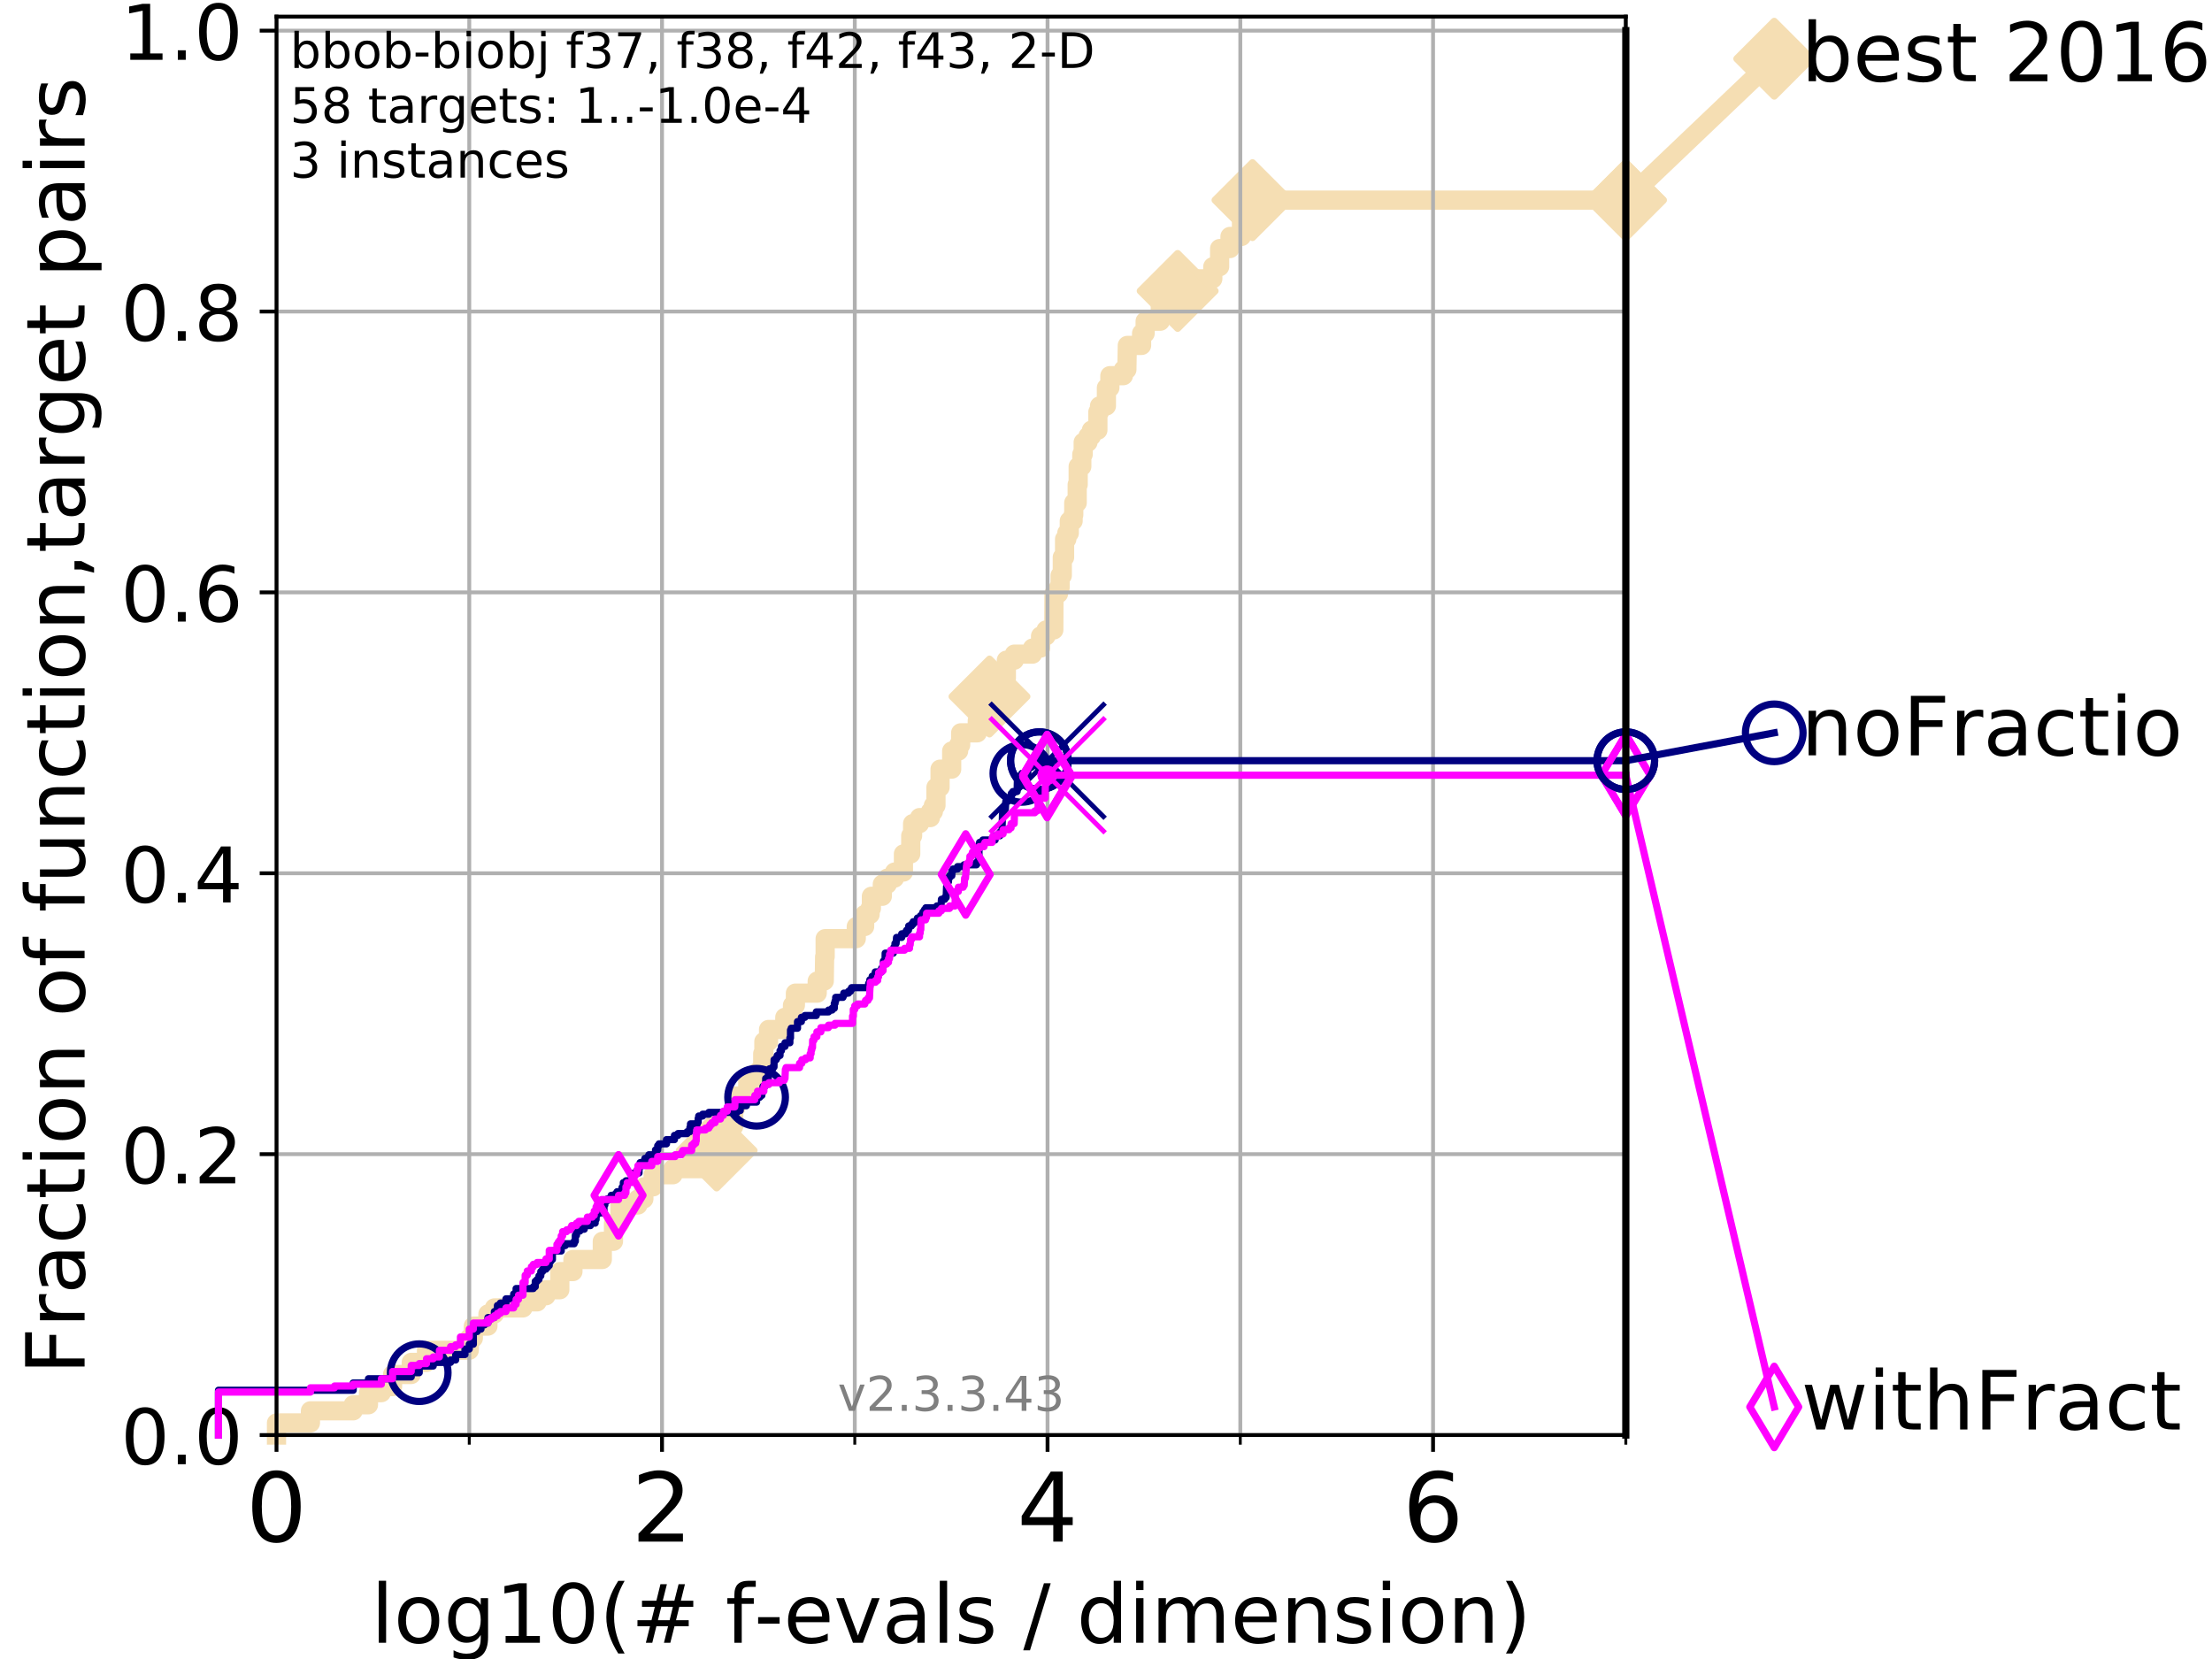 <?xml version="1.0" encoding="utf-8" standalone="no"?>
<!DOCTYPE svg PUBLIC "-//W3C//DTD SVG 1.1//EN"
  "http://www.w3.org/Graphics/SVG/1.1/DTD/svg11.dtd">
<!-- Created with matplotlib (https://matplotlib.org/) -->
<svg height="345.6pt" version="1.1" viewBox="0 0 460.8 345.6" width="460.8pt" xmlns="http://www.w3.org/2000/svg" xmlns:xlink="http://www.w3.org/1999/xlink">
 <defs>
  <style type="text/css">
*{stroke-linecap:butt;stroke-linejoin:round;}
  </style>
 </defs>
 <g id="figure_1">
  <g id="patch_1">
   <path d="M 0 345.6 
L 460.8 345.6 
L 460.8 0 
L 0 0 
z
" style="fill:#ffffff;"/>
  </g>
  <g id="axes_1">
   <g id="patch_2">
    <path d="M 57.6 298.944 
L 338.688 298.944 
L 338.688 3.456 
L 57.6 3.456 
z
" style="fill:#ffffff;"/>
   </g>
   <g id="line2d_1">
    <path d="M 57.6 298.944 
L 57.6 296.422 
L 64.671 296.422 
L 64.671 293.9 
L 73.579 293.9 
L 73.579 292.639 
L 76.759 292.639 
L 76.759 290.117 
L 79.447 290.117 
L 79.447 288.856 
L 81.776 288.856 
L 81.776 286.334 
L 85.667 286.334 
L 85.667 283.811 
L 88.847 283.811 
L 88.847 281.289 
L 97.755 281.289 
L 97.755 278.767 
L 98.606 278.767 
L 98.606 276.245 
L 101.647 276.245 
L 101.647 273.723 
L 102.989 273.723 
L 102.989 272.462 
L 108.949 272.462 
L 108.949 271.201 
L 111.897 271.201 
L 111.897 269.94 
L 113.735 269.94 
L 113.735 268.679 
L 116.621 268.679 
L 116.621 264.896 
L 119.352 264.896 
L 119.352 262.374 
L 125.471 262.374 
L 125.471 258.591 
L 127.799 258.591 
L 127.799 254.807 
L 129.147 254.807 
L 129.147 251.024 
L 132.894 251.024 
L 132.894 249.763 
L 134.128 249.763 
L 134.128 247.241 
L 136.073 247.241 
L 136.073 244.719 
L 140.196 244.719 
L 140.196 243.458 
L 146.697 243.458 
L 146.697 242.197 
L 147.62 242.197 
L 147.62 239.675 
L 149.287 239.675 
L 149.287 237.153 
L 150.599 237.153 
L 150.599 234.631 
L 152.848 234.631 
L 152.848 230.848 
L 153.215 230.848 
L 153.215 228.325 
L 155.773 228.325 
L 155.773 224.542 
L 157.782 224.542 
L 157.782 223.281 
L 158.89 223.281 
L 158.89 219.498 
L 159.124 219.498 
L 159.124 216.976 
L 160.103 216.976 
L 160.103 214.454 
L 163.489 214.454 
L 163.489 211.932 
L 165.084 211.932 
L 165.084 209.41 
L 165.697 209.41 
L 165.697 206.888 
L 170.242 206.888 
L 170.242 204.366 
L 171.709 204.366 
L 171.784 199.321 
L 171.896 199.321 
L 171.896 195.538 
L 178.377 195.538 
L 178.377 193.016 
L 180.12 193.016 
L 180.12 190.494 
L 181.26 190.494 
L 181.26 189.233 
L 181.527 189.233 
L 181.527 186.711 
L 183.803 186.711 
L 183.803 184.189 
L 184.856 184.189 
L 184.856 182.928 
L 186.344 182.928 
L 186.344 181.667 
L 188.2 181.667 
L 188.2 177.884 
L 189.722 177.884 
L 189.722 174.101 
L 190.111 174.101 
L 190.111 171.578 
L 191.561 171.578 
L 191.561 170.317 
L 193.825 170.317 
L 193.825 169.056 
L 194.439 169.056 
L 194.439 167.795 
L 194.979 167.795 
L 194.979 164.012 
L 195.831 164.012 
L 195.831 160.229 
L 198.252 160.229 
L 198.252 156.446 
L 199.701 156.446 
L 199.701 155.185 
L 200.124 155.185 
L 200.124 152.663 
L 203.586 152.663 
L 203.586 150.141 
L 204.896 150.141 
L 204.997 145.097 
L 206.127 145.097 
L 206.127 141.313 
L 209.642 141.313 
L 209.642 137.53 
L 211.303 137.53 
L 211.303 136.269 
L 215.084 136.269 
L 215.084 135.008 
L 216.767 135.008 
L 216.767 132.486 
L 217.912 132.486 
L 217.912 131.225 
L 219.527 131.225 
L 219.561 123.659 
L 220.513 123.659 
L 220.513 122.398 
L 220.84 122.398 
L 220.84 119.876 
L 221.296 119.876 
L 221.296 116.093 
L 221.772 116.093 
L 221.772 112.309 
L 222.237 112.309 
L 222.237 111.048 
L 222.754 111.048 
L 222.754 108.526 
L 223.553 108.526 
L 223.553 107.265 
L 223.683 107.265 
L 223.683 104.743 
L 224.4 104.743 
L 224.4 100.96 
L 224.604 100.96 
L 224.604 97.177 
L 225.359 97.177 
L 225.359 94.655 
L 225.649 94.655 
L 225.649 92.133 
L 226.646 92.133 
L 226.646 90.872 
L 227.36 90.872 
L 227.36 89.611 
L 228.707 89.611 
L 228.707 85.827 
L 229.049 85.827 
L 229.049 84.566 
L 230.486 84.566 
L 230.486 80.783 
L 231.208 80.783 
L 231.208 78.261 
L 234.022 78.261 
L 234.022 77 
L 234.75 77 
L 234.839 71.956 
L 237.816 71.956 
L 237.816 69.434 
L 238.554 69.434 
L 238.554 66.912 
L 241.714 66.912 
L 241.714 63.129 
L 242.913 63.129 
L 242.913 61.868 
L 245.328 61.868 
L 245.328 60.607 
L 246.615 60.607 
L 246.615 58.084 
L 252.648 58.084 
L 252.648 55.562 
L 254.071 55.562 
L 254.071 51.779 
L 256.229 51.779 
L 256.229 49.257 
L 258.624 49.257 
L 258.624 45.474 
L 260.916 45.474 
L 260.916 41.691 
L 338.688 41.691 
L 338.688 41.691 
" style="fill:none;stroke:#f5deb3;stroke-linecap:square;stroke-width:4;"/>
   </g>
   <g id="line2d_2">
    <defs>
     <path d="M 0 7.778 
L 7.778 0 
L 0 -7.778 
L -7.778 0 
z
" id="md15d6a42e1" style="stroke:#f5deb3;stroke-linejoin:miter;stroke-width:1.5;"/>
    </defs>
    <g>
     <use style="fill:#f5deb3;stroke:#f5deb3;stroke-linejoin:miter;stroke-width:1.5;" x="149.287" xlink:href="#md15d6a42e1" y="239.675"/>
     <use style="fill:#f5deb3;stroke:#f5deb3;stroke-linejoin:miter;stroke-width:1.5;" x="206.127" xlink:href="#md15d6a42e1" y="145.097"/>
     <use style="fill:#f5deb3;stroke:#f5deb3;stroke-linejoin:miter;stroke-width:1.5;" x="245.328" xlink:href="#md15d6a42e1" y="60.607"/>
     <use style="fill:#f5deb3;stroke:#f5deb3;stroke-linejoin:miter;stroke-width:1.5;" x="260.916" xlink:href="#md15d6a42e1" y="41.691"/>
     <use style="fill:#f5deb3;stroke:#f5deb3;stroke-linejoin:miter;stroke-width:1.5;" x="338.688" xlink:href="#md15d6a42e1" y="41.691"/>
    </g>
   </g>
   <g id="line2d_3">
    <path style="fill:none;stroke:#f5deb3;stroke-linecap:square;stroke-width:4;"/>
    <g/>
   </g>
   <g id="line2d_4">
    <path d="M 338.688 41.691 
L 369.608 12.233 
" style="fill:none;stroke:#f5deb3;stroke-linecap:square;stroke-width:4;"/>
    <g>
     <use style="fill:#f5deb3;stroke:#f5deb3;stroke-linejoin:miter;stroke-width:1.5;" x="338.688" xlink:href="#md15d6a42e1" y="41.691"/>
     <use style="fill:#f5deb3;stroke:#f5deb3;stroke-linejoin:miter;stroke-width:1.5;" x="369.608" xlink:href="#md15d6a42e1" y="12.233"/>
    </g>
   </g>
   <g id="matplotlib.axis_1">
    <g id="xtick_1">
     <g id="line2d_5">
      <path clip-path="url(#p30664697aa)" d="M 57.6 298.944 
L 57.6 3.456 
" style="fill:none;stroke:#b0b0b0;stroke-linecap:square;stroke-width:0.8;"/>
     </g>
     <g id="line2d_6">
      <defs>
       <path d="M 0 0 
L 0 3.5 
" id="m6f760cd624" style="stroke:#000000;stroke-width:0.8;"/>
      </defs>
      <g>
       <use style="stroke:#000000;stroke-width:0.8;" x="57.6" xlink:href="#m6f760cd624" y="298.944"/>
      </g>
     </g>
     <g id="text_1">
      <!-- 0 -->
      <defs>
       <path d="M 31.781 66.406 
Q 24.172 66.406 20.328 58.906 
Q 16.5 51.422 16.5 36.375 
Q 16.5 21.391 20.328 13.891 
Q 24.172 6.391 31.781 6.391 
Q 39.453 6.391 43.281 13.891 
Q 47.125 21.391 47.125 36.375 
Q 47.125 51.422 43.281 58.906 
Q 39.453 66.406 31.781 66.406 
z
M 31.781 74.219 
Q 44.047 74.219 50.516 64.516 
Q 56.984 54.828 56.984 36.375 
Q 56.984 17.969 50.516 8.266 
Q 44.047 -1.422 31.781 -1.422 
Q 19.531 -1.422 13.062 8.266 
Q 6.594 17.969 6.594 36.375 
Q 6.594 54.828 13.062 64.516 
Q 19.531 74.219 31.781 74.219 
z
" id="DejaVuSans-48"/>
      </defs>
      <g transform="translate(51.237 321.141)scale(0.2 -0.2)">
       <use xlink:href="#DejaVuSans-48"/>
      </g>
     </g>
    </g>
    <g id="xtick_2">
     <g id="line2d_7">
      <path clip-path="url(#p30664697aa)" d="M 137.911 298.944 
L 137.911 3.456 
" style="fill:none;stroke:#b0b0b0;stroke-linecap:square;stroke-width:0.8;"/>
     </g>
     <g id="line2d_8">
      <g>
       <use style="stroke:#000000;stroke-width:0.8;" x="137.911" xlink:href="#m6f760cd624" y="298.944"/>
      </g>
     </g>
     <g id="text_2">
      <!-- 2 -->
      <defs>
       <path d="M 19.188 8.297 
L 53.609 8.297 
L 53.609 0 
L 7.328 0 
L 7.328 8.297 
Q 12.938 14.109 22.625 23.891 
Q 32.328 33.688 34.812 36.531 
Q 39.547 41.844 41.422 45.531 
Q 43.312 49.219 43.312 52.781 
Q 43.312 58.594 39.234 62.25 
Q 35.156 65.922 28.609 65.922 
Q 23.969 65.922 18.812 64.312 
Q 13.672 62.703 7.812 59.422 
L 7.812 69.391 
Q 13.766 71.781 18.938 73 
Q 24.125 74.219 28.422 74.219 
Q 39.75 74.219 46.484 68.547 
Q 53.219 62.891 53.219 53.422 
Q 53.219 48.922 51.531 44.891 
Q 49.859 40.875 45.406 35.406 
Q 44.188 33.984 37.641 27.219 
Q 31.109 20.453 19.188 8.297 
z
" id="DejaVuSans-50"/>
      </defs>
      <g transform="translate(131.548 321.141)scale(0.2 -0.2)">
       <use xlink:href="#DejaVuSans-50"/>
      </g>
     </g>
    </g>
    <g id="xtick_3">
     <g id="line2d_9">
      <path clip-path="url(#p30664697aa)" d="M 218.222 298.944 
L 218.222 3.456 
" style="fill:none;stroke:#b0b0b0;stroke-linecap:square;stroke-width:0.8;"/>
     </g>
     <g id="line2d_10">
      <g>
       <use style="stroke:#000000;stroke-width:0.8;" x="218.222" xlink:href="#m6f760cd624" y="298.944"/>
      </g>
     </g>
     <g id="text_3">
      <!-- 4 -->
      <defs>
       <path d="M 37.797 64.312 
L 12.891 25.391 
L 37.797 25.391 
z
M 35.203 72.906 
L 47.609 72.906 
L 47.609 25.391 
L 58.016 25.391 
L 58.016 17.188 
L 47.609 17.188 
L 47.609 0 
L 37.797 0 
L 37.797 17.188 
L 4.891 17.188 
L 4.891 26.703 
z
" id="DejaVuSans-52"/>
      </defs>
      <g transform="translate(211.859 321.141)scale(0.2 -0.2)">
       <use xlink:href="#DejaVuSans-52"/>
      </g>
     </g>
    </g>
    <g id="xtick_4">
     <g id="line2d_11">
      <path clip-path="url(#p30664697aa)" d="M 298.533 298.944 
L 298.533 3.456 
" style="fill:none;stroke:#b0b0b0;stroke-linecap:square;stroke-width:0.8;"/>
     </g>
     <g id="line2d_12">
      <g>
       <use style="stroke:#000000;stroke-width:0.8;" x="298.533" xlink:href="#m6f760cd624" y="298.944"/>
      </g>
     </g>
     <g id="text_4">
      <!-- 6 -->
      <defs>
       <path d="M 33.016 40.375 
Q 26.375 40.375 22.484 35.828 
Q 18.609 31.297 18.609 23.391 
Q 18.609 15.531 22.484 10.953 
Q 26.375 6.391 33.016 6.391 
Q 39.656 6.391 43.531 10.953 
Q 47.406 15.531 47.406 23.391 
Q 47.406 31.297 43.531 35.828 
Q 39.656 40.375 33.016 40.375 
z
M 52.594 71.297 
L 52.594 62.312 
Q 48.875 64.062 45.094 64.984 
Q 41.312 65.922 37.594 65.922 
Q 27.828 65.922 22.672 59.328 
Q 17.531 52.734 16.797 39.406 
Q 19.672 43.656 24.016 45.922 
Q 28.375 48.188 33.594 48.188 
Q 44.578 48.188 50.953 41.516 
Q 57.328 34.859 57.328 23.391 
Q 57.328 12.156 50.688 5.359 
Q 44.047 -1.422 33.016 -1.422 
Q 20.359 -1.422 13.672 8.266 
Q 6.984 17.969 6.984 36.375 
Q 6.984 53.656 15.188 63.938 
Q 23.391 74.219 37.203 74.219 
Q 40.922 74.219 44.703 73.484 
Q 48.484 72.75 52.594 71.297 
z
" id="DejaVuSans-54"/>
      </defs>
      <g transform="translate(292.17 321.141)scale(0.2 -0.2)">
       <use xlink:href="#DejaVuSans-54"/>
      </g>
     </g>
    </g>
    <g id="xtick_5">
     <g id="line2d_13">
      <path clip-path="url(#p30664697aa)" d="M 97.755 298.944 
L 97.755 3.456 
" style="fill:none;stroke:#b0b0b0;stroke-linecap:square;stroke-width:0.8;"/>
     </g>
     <g id="line2d_14">
      <defs>
       <path d="M 0 0 
L 0 2 
" id="m4b874333c7" style="stroke:#000000;stroke-width:0.6;"/>
      </defs>
      <g>
       <use style="stroke:#000000;stroke-width:0.6;" x="97.755" xlink:href="#m4b874333c7" y="298.944"/>
      </g>
     </g>
    </g>
    <g id="xtick_6">
     <g id="line2d_15">
      <path clip-path="url(#p30664697aa)" d="M 178.066 298.944 
L 178.066 3.456 
" style="fill:none;stroke:#b0b0b0;stroke-linecap:square;stroke-width:0.8;"/>
     </g>
     <g id="line2d_16">
      <g>
       <use style="stroke:#000000;stroke-width:0.6;" x="178.066" xlink:href="#m4b874333c7" y="298.944"/>
      </g>
     </g>
    </g>
    <g id="xtick_7">
     <g id="line2d_17">
      <path clip-path="url(#p30664697aa)" d="M 258.377 298.944 
L 258.377 3.456 
" style="fill:none;stroke:#b0b0b0;stroke-linecap:square;stroke-width:0.8;"/>
     </g>
     <g id="line2d_18">
      <g>
       <use style="stroke:#000000;stroke-width:0.6;" x="258.377" xlink:href="#m4b874333c7" y="298.944"/>
      </g>
     </g>
    </g>
    <g id="xtick_8">
     <g id="line2d_19">
      <path clip-path="url(#p30664697aa)" d="M 338.688 298.944 
L 338.688 3.456 
" style="fill:none;stroke:#b0b0b0;stroke-linecap:square;stroke-width:0.8;"/>
     </g>
     <g id="line2d_20">
      <g>
       <use style="stroke:#000000;stroke-width:0.6;" x="338.688" xlink:href="#m4b874333c7" y="298.944"/>
      </g>
     </g>
    </g>
    <g id="text_5">
     <!-- log10(# f-evals / dimension) -->
     <defs>
      <path d="M 9.422 75.984 
L 18.406 75.984 
L 18.406 0 
L 9.422 0 
z
" id="DejaVuSans-108"/>
      <path d="M 30.609 48.391 
Q 23.391 48.391 19.188 42.75 
Q 14.984 37.109 14.984 27.297 
Q 14.984 17.484 19.156 11.844 
Q 23.344 6.203 30.609 6.203 
Q 37.797 6.203 41.984 11.859 
Q 46.188 17.531 46.188 27.297 
Q 46.188 37.016 41.984 42.703 
Q 37.797 48.391 30.609 48.391 
z
M 30.609 56 
Q 42.328 56 49.016 48.375 
Q 55.719 40.766 55.719 27.297 
Q 55.719 13.875 49.016 6.219 
Q 42.328 -1.422 30.609 -1.422 
Q 18.844 -1.422 12.172 6.219 
Q 5.516 13.875 5.516 27.297 
Q 5.516 40.766 12.172 48.375 
Q 18.844 56 30.609 56 
z
" id="DejaVuSans-111"/>
      <path d="M 45.406 27.984 
Q 45.406 37.75 41.375 43.109 
Q 37.359 48.484 30.078 48.484 
Q 22.859 48.484 18.828 43.109 
Q 14.797 37.75 14.797 27.984 
Q 14.797 18.266 18.828 12.891 
Q 22.859 7.516 30.078 7.516 
Q 37.359 7.516 41.375 12.891 
Q 45.406 18.266 45.406 27.984 
z
M 54.391 6.781 
Q 54.391 -7.172 48.188 -13.984 
Q 42 -20.797 29.203 -20.797 
Q 24.469 -20.797 20.266 -20.094 
Q 16.062 -19.391 12.109 -17.922 
L 12.109 -9.188 
Q 16.062 -11.328 19.922 -12.344 
Q 23.781 -13.375 27.781 -13.375 
Q 36.625 -13.375 41.016 -8.766 
Q 45.406 -4.156 45.406 5.172 
L 45.406 9.625 
Q 42.625 4.781 38.281 2.391 
Q 33.938 0 27.875 0 
Q 17.828 0 11.672 7.656 
Q 5.516 15.328 5.516 27.984 
Q 5.516 40.672 11.672 48.328 
Q 17.828 56 27.875 56 
Q 33.938 56 38.281 53.609 
Q 42.625 51.219 45.406 46.391 
L 45.406 54.688 
L 54.391 54.688 
z
" id="DejaVuSans-103"/>
      <path d="M 12.406 8.297 
L 28.516 8.297 
L 28.516 63.922 
L 10.984 60.406 
L 10.984 69.391 
L 28.422 72.906 
L 38.281 72.906 
L 38.281 8.297 
L 54.391 8.297 
L 54.391 0 
L 12.406 0 
z
" id="DejaVuSans-49"/>
      <path d="M 31 75.875 
Q 24.469 64.656 21.281 53.656 
Q 18.109 42.672 18.109 31.391 
Q 18.109 20.125 21.312 9.062 
Q 24.516 -2 31 -13.188 
L 23.188 -13.188 
Q 15.875 -1.703 12.234 9.375 
Q 8.594 20.453 8.594 31.391 
Q 8.594 42.281 12.203 53.312 
Q 15.828 64.359 23.188 75.875 
z
" id="DejaVuSans-40"/>
      <path d="M 51.125 44 
L 36.922 44 
L 32.812 27.688 
L 47.125 27.688 
z
M 43.797 71.781 
L 38.719 51.516 
L 52.984 51.516 
L 58.109 71.781 
L 65.922 71.781 
L 60.891 51.516 
L 76.125 51.516 
L 76.125 44 
L 58.984 44 
L 54.984 27.688 
L 70.516 27.688 
L 70.516 20.219 
L 53.078 20.219 
L 48 0 
L 40.188 0 
L 45.219 20.219 
L 30.906 20.219 
L 25.875 0 
L 18.016 0 
L 23.094 20.219 
L 7.719 20.219 
L 7.719 27.688 
L 24.906 27.688 
L 29 44 
L 13.281 44 
L 13.281 51.516 
L 30.906 51.516 
L 35.891 71.781 
z
" id="DejaVuSans-35"/>
      <path id="DejaVuSans-32"/>
      <path d="M 37.109 75.984 
L 37.109 68.5 
L 28.516 68.5 
Q 23.688 68.5 21.797 66.547 
Q 19.922 64.594 19.922 59.516 
L 19.922 54.688 
L 34.719 54.688 
L 34.719 47.703 
L 19.922 47.703 
L 19.922 0 
L 10.891 0 
L 10.891 47.703 
L 2.297 47.703 
L 2.297 54.688 
L 10.891 54.688 
L 10.891 58.5 
Q 10.891 67.625 15.141 71.797 
Q 19.391 75.984 28.609 75.984 
z
" id="DejaVuSans-102"/>
      <path d="M 4.891 31.391 
L 31.203 31.391 
L 31.203 23.391 
L 4.891 23.391 
z
" id="DejaVuSans-45"/>
      <path d="M 56.203 29.594 
L 56.203 25.203 
L 14.891 25.203 
Q 15.484 15.922 20.484 11.062 
Q 25.484 6.203 34.422 6.203 
Q 39.594 6.203 44.453 7.469 
Q 49.312 8.734 54.109 11.281 
L 54.109 2.781 
Q 49.266 0.734 44.188 -0.344 
Q 39.109 -1.422 33.891 -1.422 
Q 20.797 -1.422 13.156 6.188 
Q 5.516 13.812 5.516 26.812 
Q 5.516 40.234 12.766 48.109 
Q 20.016 56 32.328 56 
Q 43.359 56 49.781 48.891 
Q 56.203 41.797 56.203 29.594 
z
M 47.219 32.234 
Q 47.125 39.594 43.094 43.984 
Q 39.062 48.391 32.422 48.391 
Q 24.906 48.391 20.391 44.141 
Q 15.875 39.891 15.188 32.172 
z
" id="DejaVuSans-101"/>
      <path d="M 2.984 54.688 
L 12.5 54.688 
L 29.594 8.797 
L 46.688 54.688 
L 56.203 54.688 
L 35.688 0 
L 23.484 0 
z
" id="DejaVuSans-118"/>
      <path d="M 34.281 27.484 
Q 23.391 27.484 19.188 25 
Q 14.984 22.516 14.984 16.5 
Q 14.984 11.719 18.141 8.906 
Q 21.297 6.109 26.703 6.109 
Q 34.188 6.109 38.703 11.406 
Q 43.219 16.703 43.219 25.484 
L 43.219 27.484 
z
M 52.203 31.203 
L 52.203 0 
L 43.219 0 
L 43.219 8.297 
Q 40.141 3.328 35.547 0.953 
Q 30.953 -1.422 24.312 -1.422 
Q 15.922 -1.422 10.953 3.297 
Q 6 8.016 6 15.922 
Q 6 25.141 12.172 29.828 
Q 18.359 34.516 30.609 34.516 
L 43.219 34.516 
L 43.219 35.406 
Q 43.219 41.609 39.141 45 
Q 35.062 48.391 27.688 48.391 
Q 23 48.391 18.547 47.266 
Q 14.109 46.141 10.016 43.891 
L 10.016 52.203 
Q 14.938 54.109 19.578 55.047 
Q 24.219 56 28.609 56 
Q 40.484 56 46.344 49.844 
Q 52.203 43.703 52.203 31.203 
z
" id="DejaVuSans-97"/>
      <path d="M 44.281 53.078 
L 44.281 44.578 
Q 40.484 46.531 36.375 47.5 
Q 32.281 48.484 27.875 48.484 
Q 21.188 48.484 17.844 46.438 
Q 14.5 44.391 14.5 40.281 
Q 14.5 37.156 16.891 35.375 
Q 19.281 33.594 26.516 31.984 
L 29.594 31.297 
Q 39.156 29.25 43.188 25.516 
Q 47.219 21.781 47.219 15.094 
Q 47.219 7.469 41.188 3.016 
Q 35.156 -1.422 24.609 -1.422 
Q 20.219 -1.422 15.453 -0.562 
Q 10.688 0.297 5.422 2 
L 5.422 11.281 
Q 10.406 8.688 15.234 7.391 
Q 20.062 6.109 24.812 6.109 
Q 31.156 6.109 34.562 8.281 
Q 37.984 10.453 37.984 14.406 
Q 37.984 18.062 35.516 20.016 
Q 33.062 21.969 24.703 23.781 
L 21.578 24.516 
Q 13.234 26.266 9.516 29.906 
Q 5.812 33.547 5.812 39.891 
Q 5.812 47.609 11.281 51.797 
Q 16.75 56 26.812 56 
Q 31.781 56 36.172 55.266 
Q 40.578 54.547 44.281 53.078 
z
" id="DejaVuSans-115"/>
      <path d="M 25.391 72.906 
L 33.688 72.906 
L 8.297 -9.281 
L 0 -9.281 
z
" id="DejaVuSans-47"/>
      <path d="M 45.406 46.391 
L 45.406 75.984 
L 54.391 75.984 
L 54.391 0 
L 45.406 0 
L 45.406 8.203 
Q 42.578 3.328 38.25 0.953 
Q 33.938 -1.422 27.875 -1.422 
Q 17.969 -1.422 11.734 6.484 
Q 5.516 14.406 5.516 27.297 
Q 5.516 40.188 11.734 48.094 
Q 17.969 56 27.875 56 
Q 33.938 56 38.25 53.625 
Q 42.578 51.266 45.406 46.391 
z
M 14.797 27.297 
Q 14.797 17.391 18.875 11.75 
Q 22.953 6.109 30.078 6.109 
Q 37.203 6.109 41.297 11.75 
Q 45.406 17.391 45.406 27.297 
Q 45.406 37.203 41.297 42.844 
Q 37.203 48.484 30.078 48.484 
Q 22.953 48.484 18.875 42.844 
Q 14.797 37.203 14.797 27.297 
z
" id="DejaVuSans-100"/>
      <path d="M 9.422 54.688 
L 18.406 54.688 
L 18.406 0 
L 9.422 0 
z
M 9.422 75.984 
L 18.406 75.984 
L 18.406 64.594 
L 9.422 64.594 
z
" id="DejaVuSans-105"/>
      <path d="M 52 44.188 
Q 55.375 50.25 60.062 53.125 
Q 64.75 56 71.094 56 
Q 79.641 56 84.281 50.016 
Q 88.922 44.047 88.922 33.016 
L 88.922 0 
L 79.891 0 
L 79.891 32.719 
Q 79.891 40.578 77.094 44.375 
Q 74.312 48.188 68.609 48.188 
Q 61.625 48.188 57.562 43.547 
Q 53.516 38.922 53.516 30.906 
L 53.516 0 
L 44.484 0 
L 44.484 32.719 
Q 44.484 40.625 41.703 44.406 
Q 38.922 48.188 33.109 48.188 
Q 26.219 48.188 22.156 43.531 
Q 18.109 38.875 18.109 30.906 
L 18.109 0 
L 9.078 0 
L 9.078 54.688 
L 18.109 54.688 
L 18.109 46.188 
Q 21.188 51.219 25.484 53.609 
Q 29.781 56 35.688 56 
Q 41.656 56 45.828 52.969 
Q 50 49.953 52 44.188 
z
" id="DejaVuSans-109"/>
      <path d="M 54.891 33.016 
L 54.891 0 
L 45.906 0 
L 45.906 32.719 
Q 45.906 40.484 42.875 44.328 
Q 39.844 48.188 33.797 48.188 
Q 26.516 48.188 22.312 43.547 
Q 18.109 38.922 18.109 30.906 
L 18.109 0 
L 9.078 0 
L 9.078 54.688 
L 18.109 54.688 
L 18.109 46.188 
Q 21.344 51.125 25.703 53.562 
Q 30.078 56 35.797 56 
Q 45.219 56 50.047 50.172 
Q 54.891 44.344 54.891 33.016 
z
" id="DejaVuSans-110"/>
      <path d="M 8.016 75.875 
L 15.828 75.875 
Q 23.141 64.359 26.781 53.312 
Q 30.422 42.281 30.422 31.391 
Q 30.422 20.453 26.781 9.375 
Q 23.141 -1.703 15.828 -13.188 
L 8.016 -13.188 
Q 14.5 -2 17.703 9.062 
Q 20.906 20.125 20.906 31.391 
Q 20.906 42.672 17.703 53.656 
Q 14.5 64.656 8.016 75.875 
z
" id="DejaVuSans-41"/>
     </defs>
     <g transform="translate(77.303 342.218)scale(0.17 -0.17)">
      <use xlink:href="#DejaVuSans-108"/>
      <use x="27.783" xlink:href="#DejaVuSans-111"/>
      <use x="88.965" xlink:href="#DejaVuSans-103"/>
      <use x="152.441" xlink:href="#DejaVuSans-49"/>
      <use x="216.064" xlink:href="#DejaVuSans-48"/>
      <use x="279.688" xlink:href="#DejaVuSans-40"/>
      <use x="318.701" xlink:href="#DejaVuSans-35"/>
      <use x="402.49" xlink:href="#DejaVuSans-32"/>
      <use x="434.277" xlink:href="#DejaVuSans-102"/>
      <use x="469.404" xlink:href="#DejaVuSans-45"/>
      <use x="505.488" xlink:href="#DejaVuSans-101"/>
      <use x="567.012" xlink:href="#DejaVuSans-118"/>
      <use x="626.191" xlink:href="#DejaVuSans-97"/>
      <use x="687.471" xlink:href="#DejaVuSans-108"/>
      <use x="715.254" xlink:href="#DejaVuSans-115"/>
      <use x="767.354" xlink:href="#DejaVuSans-32"/>
      <use x="799.141" xlink:href="#DejaVuSans-47"/>
      <use x="832.832" xlink:href="#DejaVuSans-32"/>
      <use x="864.619" xlink:href="#DejaVuSans-100"/>
      <use x="928.096" xlink:href="#DejaVuSans-105"/>
      <use x="955.879" xlink:href="#DejaVuSans-109"/>
      <use x="1053.291" xlink:href="#DejaVuSans-101"/>
      <use x="1114.814" xlink:href="#DejaVuSans-110"/>
      <use x="1178.193" xlink:href="#DejaVuSans-115"/>
      <use x="1230.293" xlink:href="#DejaVuSans-105"/>
      <use x="1258.076" xlink:href="#DejaVuSans-111"/>
      <use x="1319.258" xlink:href="#DejaVuSans-110"/>
      <use x="1382.637" xlink:href="#DejaVuSans-41"/>
     </g>
    </g>
   </g>
   <g id="matplotlib.axis_2">
    <g id="ytick_1">
     <g id="line2d_21">
      <path clip-path="url(#p30664697aa)" d="M 57.6 298.944 
L 338.688 298.944 
" style="fill:none;stroke:#b0b0b0;stroke-linecap:square;stroke-width:0.8;"/>
     </g>
     <g id="line2d_22">
      <defs>
       <path d="M 0 0 
L -3.5 0 
" id="m46c2e0589b" style="stroke:#000000;stroke-width:0.8;"/>
      </defs>
      <g>
       <use style="stroke:#000000;stroke-width:0.8;" x="57.6" xlink:href="#m46c2e0589b" y="298.944"/>
      </g>
     </g>
     <g id="text_6">
      <!-- 0.0 -->
      <defs>
       <path d="M 10.688 12.406 
L 21 12.406 
L 21 0 
L 10.688 0 
z
" id="DejaVuSans-46"/>
      </defs>
      <g transform="translate(25.155 305.023)scale(0.16 -0.16)">
       <use xlink:href="#DejaVuSans-48"/>
       <use x="63.623" xlink:href="#DejaVuSans-46"/>
       <use x="95.41" xlink:href="#DejaVuSans-48"/>
      </g>
     </g>
    </g>
    <g id="ytick_2">
     <g id="line2d_23">
      <path clip-path="url(#p30664697aa)" d="M 57.6 240.432 
L 338.688 240.432 
" style="fill:none;stroke:#b0b0b0;stroke-linecap:square;stroke-width:0.8;"/>
     </g>
     <g id="line2d_24">
      <g>
       <use style="stroke:#000000;stroke-width:0.8;" x="57.6" xlink:href="#m46c2e0589b" y="240.432"/>
      </g>
     </g>
     <g id="text_7">
      <!-- 0.2 -->
      <g transform="translate(25.155 246.51)scale(0.16 -0.16)">
       <use xlink:href="#DejaVuSans-48"/>
       <use x="63.623" xlink:href="#DejaVuSans-46"/>
       <use x="95.41" xlink:href="#DejaVuSans-50"/>
      </g>
     </g>
    </g>
    <g id="ytick_3">
     <g id="line2d_25">
      <path clip-path="url(#p30664697aa)" d="M 57.6 181.919 
L 338.688 181.919 
" style="fill:none;stroke:#b0b0b0;stroke-linecap:square;stroke-width:0.8;"/>
     </g>
     <g id="line2d_26">
      <g>
       <use style="stroke:#000000;stroke-width:0.8;" x="57.6" xlink:href="#m46c2e0589b" y="181.919"/>
      </g>
     </g>
     <g id="text_8">
      <!-- 0.4 -->
      <g transform="translate(25.155 187.998)scale(0.16 -0.16)">
       <use xlink:href="#DejaVuSans-48"/>
       <use x="63.623" xlink:href="#DejaVuSans-46"/>
       <use x="95.41" xlink:href="#DejaVuSans-52"/>
      </g>
     </g>
    </g>
    <g id="ytick_4">
     <g id="line2d_27">
      <path clip-path="url(#p30664697aa)" d="M 57.6 123.407 
L 338.688 123.407 
" style="fill:none;stroke:#b0b0b0;stroke-linecap:square;stroke-width:0.8;"/>
     </g>
     <g id="line2d_28">
      <g>
       <use style="stroke:#000000;stroke-width:0.8;" x="57.6" xlink:href="#m46c2e0589b" y="123.407"/>
      </g>
     </g>
     <g id="text_9">
      <!-- 0.6 -->
      <g transform="translate(25.155 129.485)scale(0.16 -0.16)">
       <use xlink:href="#DejaVuSans-48"/>
       <use x="63.623" xlink:href="#DejaVuSans-46"/>
       <use x="95.41" xlink:href="#DejaVuSans-54"/>
      </g>
     </g>
    </g>
    <g id="ytick_5">
     <g id="line2d_29">
      <path clip-path="url(#p30664697aa)" d="M 57.6 64.894 
L 338.688 64.894 
" style="fill:none;stroke:#b0b0b0;stroke-linecap:square;stroke-width:0.8;"/>
     </g>
     <g id="line2d_30">
      <g>
       <use style="stroke:#000000;stroke-width:0.8;" x="57.6" xlink:href="#m46c2e0589b" y="64.894"/>
      </g>
     </g>
     <g id="text_10">
      <!-- 0.8 -->
      <defs>
       <path d="M 31.781 34.625 
Q 24.75 34.625 20.719 30.859 
Q 16.703 27.094 16.703 20.516 
Q 16.703 13.922 20.719 10.156 
Q 24.75 6.391 31.781 6.391 
Q 38.812 6.391 42.859 10.172 
Q 46.922 13.969 46.922 20.516 
Q 46.922 27.094 42.891 30.859 
Q 38.875 34.625 31.781 34.625 
z
M 21.922 38.812 
Q 15.578 40.375 12.031 44.719 
Q 8.5 49.078 8.5 55.328 
Q 8.5 64.062 14.719 69.141 
Q 20.953 74.219 31.781 74.219 
Q 42.672 74.219 48.875 69.141 
Q 55.078 64.062 55.078 55.328 
Q 55.078 49.078 51.531 44.719 
Q 48 40.375 41.703 38.812 
Q 48.828 37.156 52.797 32.312 
Q 56.781 27.484 56.781 20.516 
Q 56.781 9.906 50.312 4.234 
Q 43.844 -1.422 31.781 -1.422 
Q 19.734 -1.422 13.25 4.234 
Q 6.781 9.906 6.781 20.516 
Q 6.781 27.484 10.781 32.312 
Q 14.797 37.156 21.922 38.812 
z
M 18.312 54.391 
Q 18.312 48.734 21.844 45.562 
Q 25.391 42.391 31.781 42.391 
Q 38.141 42.391 41.719 45.562 
Q 45.312 48.734 45.312 54.391 
Q 45.312 60.062 41.719 63.234 
Q 38.141 66.406 31.781 66.406 
Q 25.391 66.406 21.844 63.234 
Q 18.312 60.062 18.312 54.391 
z
" id="DejaVuSans-56"/>
      </defs>
      <g transform="translate(25.155 70.973)scale(0.16 -0.16)">
       <use xlink:href="#DejaVuSans-48"/>
       <use x="63.623" xlink:href="#DejaVuSans-46"/>
       <use x="95.41" xlink:href="#DejaVuSans-56"/>
      </g>
     </g>
    </g>
    <g id="ytick_6">
     <g id="line2d_31">
      <path clip-path="url(#p30664697aa)" d="M 57.6 6.382 
L 338.688 6.382 
" style="fill:none;stroke:#b0b0b0;stroke-linecap:square;stroke-width:0.8;"/>
     </g>
     <g id="line2d_32">
      <g>
       <use style="stroke:#000000;stroke-width:0.8;" x="57.6" xlink:href="#m46c2e0589b" y="6.382"/>
      </g>
     </g>
     <g id="text_11">
      <!-- 1.0 -->
      <g transform="translate(25.155 12.46)scale(0.16 -0.16)">
       <use xlink:href="#DejaVuSans-49"/>
       <use x="63.623" xlink:href="#DejaVuSans-46"/>
       <use x="95.41" xlink:href="#DejaVuSans-48"/>
      </g>
     </g>
    </g>
    <g id="text_12">
     <!-- Fraction of function,target pairs -->
     <defs>
      <path d="M 9.812 72.906 
L 51.703 72.906 
L 51.703 64.594 
L 19.672 64.594 
L 19.672 43.109 
L 48.578 43.109 
L 48.578 34.812 
L 19.672 34.812 
L 19.672 0 
L 9.812 0 
z
" id="DejaVuSans-70"/>
      <path d="M 41.109 46.297 
Q 39.594 47.172 37.812 47.578 
Q 36.031 48 33.891 48 
Q 26.266 48 22.188 43.047 
Q 18.109 38.094 18.109 28.812 
L 18.109 0 
L 9.078 0 
L 9.078 54.688 
L 18.109 54.688 
L 18.109 46.188 
Q 20.953 51.172 25.484 53.578 
Q 30.031 56 36.531 56 
Q 37.453 56 38.578 55.875 
Q 39.703 55.766 41.062 55.516 
z
" id="DejaVuSans-114"/>
      <path d="M 48.781 52.594 
L 48.781 44.188 
Q 44.969 46.297 41.141 47.344 
Q 37.312 48.391 33.406 48.391 
Q 24.656 48.391 19.812 42.844 
Q 14.984 37.312 14.984 27.297 
Q 14.984 17.281 19.812 11.734 
Q 24.656 6.203 33.406 6.203 
Q 37.312 6.203 41.141 7.25 
Q 44.969 8.297 48.781 10.406 
L 48.781 2.094 
Q 45.016 0.344 40.984 -0.531 
Q 36.969 -1.422 32.422 -1.422 
Q 20.062 -1.422 12.781 6.344 
Q 5.516 14.109 5.516 27.297 
Q 5.516 40.672 12.859 48.328 
Q 20.219 56 33.016 56 
Q 37.156 56 41.109 55.141 
Q 45.062 54.297 48.781 52.594 
z
" id="DejaVuSans-99"/>
      <path d="M 18.312 70.219 
L 18.312 54.688 
L 36.812 54.688 
L 36.812 47.703 
L 18.312 47.703 
L 18.312 18.016 
Q 18.312 11.328 20.141 9.422 
Q 21.969 7.516 27.594 7.516 
L 36.812 7.516 
L 36.812 0 
L 27.594 0 
Q 17.188 0 13.234 3.875 
Q 9.281 7.766 9.281 18.016 
L 9.281 47.703 
L 2.688 47.703 
L 2.688 54.688 
L 9.281 54.688 
L 9.281 70.219 
z
" id="DejaVuSans-116"/>
      <path d="M 8.5 21.578 
L 8.5 54.688 
L 17.484 54.688 
L 17.484 21.922 
Q 17.484 14.156 20.5 10.266 
Q 23.531 6.391 29.594 6.391 
Q 36.859 6.391 41.078 11.031 
Q 45.312 15.672 45.312 23.688 
L 45.312 54.688 
L 54.297 54.688 
L 54.297 0 
L 45.312 0 
L 45.312 8.406 
Q 42.047 3.422 37.719 1 
Q 33.406 -1.422 27.688 -1.422 
Q 18.266 -1.422 13.375 4.438 
Q 8.5 10.297 8.5 21.578 
z
M 31.109 56 
z
" id="DejaVuSans-117"/>
      <path d="M 11.719 12.406 
L 22.016 12.406 
L 22.016 4 
L 14.016 -11.625 
L 7.719 -11.625 
L 11.719 4 
z
" id="DejaVuSans-44"/>
      <path d="M 18.109 8.203 
L 18.109 -20.797 
L 9.078 -20.797 
L 9.078 54.688 
L 18.109 54.688 
L 18.109 46.391 
Q 20.953 51.266 25.266 53.625 
Q 29.594 56 35.594 56 
Q 45.562 56 51.781 48.094 
Q 58.016 40.188 58.016 27.297 
Q 58.016 14.406 51.781 6.484 
Q 45.562 -1.422 35.594 -1.422 
Q 29.594 -1.422 25.266 0.953 
Q 20.953 3.328 18.109 8.203 
z
M 48.688 27.297 
Q 48.688 37.203 44.609 42.844 
Q 40.531 48.484 33.406 48.484 
Q 26.266 48.484 22.188 42.844 
Q 18.109 37.203 18.109 27.297 
Q 18.109 17.391 22.188 11.75 
Q 26.266 6.109 33.406 6.109 
Q 40.531 6.109 44.609 11.75 
Q 48.688 17.391 48.688 27.297 
z
" id="DejaVuSans-112"/>
     </defs>
     <g transform="translate(17.62 286.339)rotate(-90)scale(0.17 -0.17)">
      <use xlink:href="#DejaVuSans-70"/>
      <use x="57.41" xlink:href="#DejaVuSans-114"/>
      <use x="98.523" xlink:href="#DejaVuSans-97"/>
      <use x="159.803" xlink:href="#DejaVuSans-99"/>
      <use x="214.783" xlink:href="#DejaVuSans-116"/>
      <use x="253.992" xlink:href="#DejaVuSans-105"/>
      <use x="281.775" xlink:href="#DejaVuSans-111"/>
      <use x="342.957" xlink:href="#DejaVuSans-110"/>
      <use x="406.336" xlink:href="#DejaVuSans-32"/>
      <use x="438.123" xlink:href="#DejaVuSans-111"/>
      <use x="499.305" xlink:href="#DejaVuSans-102"/>
      <use x="534.51" xlink:href="#DejaVuSans-32"/>
      <use x="566.297" xlink:href="#DejaVuSans-102"/>
      <use x="601.502" xlink:href="#DejaVuSans-117"/>
      <use x="664.881" xlink:href="#DejaVuSans-110"/>
      <use x="728.26" xlink:href="#DejaVuSans-99"/>
      <use x="783.24" xlink:href="#DejaVuSans-116"/>
      <use x="822.449" xlink:href="#DejaVuSans-105"/>
      <use x="850.232" xlink:href="#DejaVuSans-111"/>
      <use x="911.414" xlink:href="#DejaVuSans-110"/>
      <use x="974.793" xlink:href="#DejaVuSans-44"/>
      <use x="1006.58" xlink:href="#DejaVuSans-116"/>
      <use x="1045.789" xlink:href="#DejaVuSans-97"/>
      <use x="1107.068" xlink:href="#DejaVuSans-114"/>
      <use x="1148.166" xlink:href="#DejaVuSans-103"/>
      <use x="1211.643" xlink:href="#DejaVuSans-101"/>
      <use x="1273.166" xlink:href="#DejaVuSans-116"/>
      <use x="1312.375" xlink:href="#DejaVuSans-32"/>
      <use x="1344.162" xlink:href="#DejaVuSans-112"/>
      <use x="1407.639" xlink:href="#DejaVuSans-97"/>
      <use x="1468.918" xlink:href="#DejaVuSans-105"/>
      <use x="1496.701" xlink:href="#DejaVuSans-114"/>
      <use x="1537.814" xlink:href="#DejaVuSans-115"/>
     </g>
    </g>
   </g>
   <g id="line2d_33">
    <defs>
     <path d="M 0 1.5 
C 0.398 1.5 0.779 1.342 1.061 1.061 
C 1.342 0.779 1.5 0.398 1.5 0 
C 1.5 -0.398 1.342 -0.779 1.061 -1.061 
C 0.779 -1.342 0.398 -1.5 0 -1.5 
C -0.398 -1.5 -0.779 -1.342 -1.061 -1.061 
C -1.342 -0.779 -1.5 -0.398 -1.5 0 
C -1.5 0.398 -1.342 0.779 -1.061 1.061 
C -0.779 1.342 -0.398 1.5 0 1.5 
z
" id="m81618e5286" style="stroke:#f5deb3;"/>
    </defs>
    <g>
     <use style="fill:#f5deb3;stroke:#f5deb3;" x="260.916" xlink:href="#m81618e5286" y="41.691"/>
     <use style="fill:#f5deb3;stroke:#f5deb3;" x="260.916" xlink:href="#m81618e5286" y="41.691"/>
    </g>
   </g>
   <g id="line2d_34">
    <defs>
     <path d="M 0 1.5 
C 0.398 1.5 0.779 1.342 1.061 1.061 
C 1.342 0.779 1.5 0.398 1.5 0 
C 1.5 -0.398 1.342 -0.779 1.061 -1.061 
C 0.779 -1.342 0.398 -1.5 0 -1.5 
C -0.398 -1.5 -0.779 -1.342 -1.061 -1.061 
C -1.342 -0.779 -1.5 -0.398 -1.5 0 
C -1.5 0.398 -1.342 0.779 -1.061 1.061 
C -0.779 1.342 -0.398 1.5 0 1.5 
z
" id="m53f8479450" style="stroke:#000080;"/>
    </defs>
    <g>
     <use style="fill:#000080;stroke:#000080;" x="216.522" xlink:href="#m53f8479450" y="158.464"/>
     <use style="fill:#000080;stroke:#000080;" x="216.522" xlink:href="#m53f8479450" y="158.464"/>
    </g>
   </g>
   <g id="line2d_35">
    <path d="M 45.512 298.944 
L 45.512 289.612 
L 73.579 289.612 
L 73.579 288.099 
L 76.759 288.099 
L 76.759 287.216 
L 81.776 287.216 
L 81.776 286.838 
L 85.667 286.838 
L 85.667 285.955 
L 87.33 285.955 
L 87.33 284.568 
L 90.243 284.568 
L 90.243 283.811 
L 93.864 283.811 
L 93.864 283.307 
L 94.921 283.307 
L 94.921 282.172 
L 96.861 282.172 
L 96.861 281.037 
L 97.755 281.037 
L 97.755 280.028 
L 98.606 280.028 
L 98.606 277.38 
L 99.418 277.38 
L 99.418 276.876 
L 100.193 276.876 
L 100.193 275.993 
L 100.935 275.993 
L 100.935 275.615 
L 101.647 275.615 
L 101.647 274.48 
L 102.989 274.48 
L 102.989 273.219 
L 103.623 273.219 
L 103.623 271.958 
L 104.235 271.958 
L 104.235 271.453 
L 105.398 271.453 
L 105.398 270.57 
L 107.009 270.57 
L 107.009 269.562 
L 107.515 269.562 
L 107.515 268.427 
L 111.105 268.427 
L 111.105 268.048 
L 111.506 268.048 
L 111.506 266.913 
L 111.897 266.913 
L 111.897 266.535 
L 112.281 266.535 
L 112.281 265.779 
L 112.656 265.779 
L 112.656 264.896 
L 113.023 264.896 
L 113.023 264.391 
L 113.735 264.391 
L 113.735 264.013 
L 114.08 264.013 
L 114.08 263.635 
L 114.419 263.635 
L 114.419 262.752 
L 114.751 262.752 
L 114.751 262.374 
L 115.077 262.374 
L 115.077 260.608 
L 116.914 260.608 
L 116.914 259.473 
L 117.765 259.473 
L 117.765 259.095 
L 119.603 259.095 
L 119.603 258.591 
L 119.85 258.591 
L 119.85 257.33 
L 120.094 257.33 
L 120.094 256.447 
L 120.806 256.447 
L 120.806 256.068 
L 121.712 256.068 
L 121.712 255.312 
L 122.989 255.312 
L 122.989 254.807 
L 123.985 254.807 
L 123.985 254.051 
L 124.178 254.051 
L 124.178 253.168 
L 124.369 253.168 
L 124.369 252.664 
L 125.648 252.664 
L 125.648 252.285 
L 125.823 252.285 
L 125.823 251.024 
L 125.996 251.024 
L 125.996 250.142 
L 126.507 250.142 
L 126.507 249.763 
L 127.165 249.763 
L 127.165 249.385 
L 127.326 249.385 
L 127.326 249.007 
L 128.26 249.007 
L 128.26 248.628 
L 128.561 248.628 
L 128.561 248.25 
L 129.574 248.25 
L 129.574 247.367 
L 129.853 247.367 
L 129.853 246.358 
L 130.398 246.358 
L 130.398 245.98 
L 131.938 245.98 
L 131.938 245.097 
L 132.06 245.097 
L 132.06 244.341 
L 133.125 244.341 
L 133.125 243.332 
L 133.239 243.332 
L 133.239 242.954 
L 133.353 242.954 
L 133.353 242.197 
L 134.128 242.197 
L 134.128 241.819 
L 134.343 241.819 
L 134.343 241.314 
L 134.974 241.314 
L 134.974 240.936 
L 135.179 240.936 
L 135.179 240.558 
L 136.551 240.558 
L 136.551 239.549 
L 137.016 239.549 
L 137.016 238.666 
L 137.29 238.666 
L 137.29 238.288 
L 138.845 238.288 
L 138.845 237.405 
L 140.499 237.405 
L 140.499 236.522 
L 141.235 236.522 
L 141.235 236.144 
L 143.144 236.144 
L 143.144 235.766 
L 143.716 235.766 
L 143.716 234.883 
L 143.841 234.883 
L 143.841 234.126 
L 145.27 234.126 
L 145.27 233.748 
L 145.441 233.748 
L 145.441 232.991 
L 145.554 232.991 
L 145.554 232.487 
L 146.378 232.487 
L 146.378 232.109 
L 147.67 232.109 
L 147.67 231.73 
L 153.538 231.73 
L 153.538 231.352 
L 154.201 231.352 
L 154.201 230.343 
L 155.489 230.343 
L 155.489 229.587 
L 157.614 229.587 
L 157.614 228.578 
L 158.277 228.578 
L 158.277 228.199 
L 158.706 228.199 
L 158.706 227.443 
L 158.942 227.443 
L 158.942 226.308 
L 159.355 226.308 
L 159.355 225.93 
L 159.507 225.93 
L 159.507 224.668 
L 160.055 224.668 
L 160.055 223.786 
L 160.225 223.786 
L 160.298 222.651 
L 160.985 222.651 
L 160.985 222.272 
L 161.238 222.272 
L 161.261 220.759 
L 161.69 220.759 
L 161.69 220.381 
L 161.912 220.381 
L 161.912 219.876 
L 162.496 219.876 
L 162.496 218.868 
L 162.792 218.868 
L 162.792 217.985 
L 163.53 217.985 
L 163.53 217.228 
L 164.543 217.228 
L 164.543 216.219 
L 164.675 216.219 
L 164.675 214.58 
L 164.825 214.58 
L 164.825 214.202 
L 166.135 214.202 
L 166.135 212.815 
L 166.945 212.815 
L 166.945 211.932 
L 167.672 211.932 
L 167.672 211.554 
L 170.05 211.554 
L 170.05 210.797 
L 172.602 210.797 
L 172.602 210.419 
L 173.349 210.419 
L 173.349 210.04 
L 173.8 210.04 
L 173.8 209.032 
L 173.955 209.032 
L 173.955 208.527 
L 174.087 208.527 
L 174.087 207.77 
L 175.598 207.77 
L 175.598 207.392 
L 175.777 207.392 
L 175.777 206.888 
L 176.763 206.888 
L 176.763 206.509 
L 177.181 206.509 
L 177.181 206.131 
L 177.4 206.131 
L 177.4 205.753 
L 180.953 205.753 
L 180.953 204.87 
L 181.202 204.87 
L 181.202 204.113 
L 181.698 204.113 
L 181.698 203.357 
L 182.33 203.357 
L 182.33 202.474 
L 183.645 202.474 
L 183.645 201.717 
L 183.878 201.717 
L 183.878 201.339 
L 184.009 201.339 
L 184.033 200.204 
L 184.365 200.204 
L 184.395 198.565 
L 186.093 198.565 
L 186.093 197.808 
L 186.219 197.808 
L 186.219 197.304 
L 186.436 197.304 
L 186.436 196.547 
L 186.672 196.547 
L 186.768 195.286 
L 187.841 195.286 
L 187.841 194.529 
L 188.634 194.529 
L 188.634 194.151 
L 188.87 194.151 
L 188.87 193.773 
L 189.255 193.773 
L 189.301 192.89 
L 189.886 192.89 
L 189.886 192.512 
L 190.233 192.512 
L 190.233 192.007 
L 191.113 192.007 
L 191.113 191.251 
L 191.769 191.251 
L 191.769 190.746 
L 192.255 190.746 
L 192.255 189.99 
L 192.599 189.99 
L 192.599 189.485 
L 192.87 189.485 
L 192.87 189.107 
L 195.157 189.107 
L 195.157 188.729 
L 196.031 188.729 
L 196.115 187.342 
L 196.811 187.342 
L 196.811 186.963 
L 197.103 186.963 
L 197.187 184.693 
L 197.283 184.693 
L 197.382 183.685 
L 197.588 183.685 
L 197.588 182.802 
L 197.856 182.802 
L 197.856 182.423 
L 198.285 182.423 
L 198.285 181.415 
L 198.53 181.415 
L 198.53 181.036 
L 199.475 181.036 
L 199.475 180.532 
L 200.819 180.532 
L 200.819 180.154 
L 203.414 180.154 
L 203.414 179.649 
L 203.906 179.649 
L 203.968 175.866 
L 204.062 175.866 
L 204.062 175.488 
L 204.751 175.488 
L 204.751 174.983 
L 207.305 174.983 
L 207.305 174.101 
L 208.304 174.101 
L 208.304 173.344 
L 208.728 173.344 
L 208.834 169.687 
L 208.855 169.687 
L 208.875 168.93 
L 209.195 168.93 
L 209.195 168.552 
L 209.436 168.552 
L 209.531 166.913 
L 210.01 166.913 
L 210.01 166.408 
L 210.647 166.408 
L 210.69 165.273 
L 211.006 165.273 
L 211.006 164.895 
L 211.882 164.895 
L 211.945 162.373 
L 212.108 162.373 
L 212.108 161.995 
L 212.437 161.995 
L 212.437 161.616 
L 212.874 161.616 
L 212.874 161.112 
L 214.112 161.112 
L 214.114 159.851 
L 214.842 159.851 
L 214.842 159.472 
L 215.073 159.472 
L 215.073 158.968 
L 216.522 158.968 
L 216.522 158.464 
L 338.688 158.464 
L 338.688 158.464 
" style="fill:none;stroke:#000080;stroke-linecap:square;stroke-width:1.5;"/>
   </g>
   <g id="line2d_36">
    <defs>
     <path d="M 0 6 
C 1.591 6 3.117 5.368 4.243 4.243 
C 5.368 3.117 6 1.591 6 0 
C 6 -1.591 5.368 -3.117 4.243 -4.243 
C 3.117 -5.368 1.591 -6 0 -6 
C -1.591 -6 -3.117 -5.368 -4.243 -4.243 
C -5.368 -3.117 -6 -1.591 -6 0 
C -6 1.591 -5.368 3.117 -4.243 4.243 
C -3.117 5.368 -1.591 6 0 6 
z
" id="m17dec004b2" style="stroke:#000080;stroke-width:1.5;"/>
    </defs>
    <g>
     <use style="fill-opacity:0;stroke:#000080;stroke-width:1.5;" x="87.33" xlink:href="#m17dec004b2" y="285.955"/>
     <use style="fill-opacity:0;stroke:#000080;stroke-width:1.5;" x="157.614" xlink:href="#m17dec004b2" y="228.578"/>
     <use style="fill-opacity:0;stroke:#000080;stroke-width:1.5;" x="212.874" xlink:href="#m17dec004b2" y="161.112"/>
     <use style="fill-opacity:0;stroke:#000080;stroke-width:1.5;" x="216.522" xlink:href="#m17dec004b2" y="158.464"/>
     <use style="fill-opacity:0;stroke:#000080;stroke-width:1.5;" x="216.522" xlink:href="#m17dec004b2" y="158.464"/>
     <use style="fill-opacity:0;stroke:#000080;stroke-width:1.5;" x="338.688" xlink:href="#m17dec004b2" y="158.464"/>
    </g>
   </g>
   <g id="line2d_37">
    <path style="fill:none;stroke:#000080;stroke-linecap:square;stroke-width:1.5;"/>
    <g/>
   </g>
   <g id="line2d_38">
    <path clip-path="url(#p30664697aa)" d="M 218.226 158.464 
" style="fill:none;stroke:#000080;stroke-linecap:square;stroke-width:1.5;"/>
    <defs>
     <path d="M -12 12 
L 12 -12 
M -12 -12 
L 12 12 
" id="m334f98c3cd" style="stroke:#000080;"/>
    </defs>
    <g clip-path="url(#p30664697aa)">
     <use style="fill:#000080;stroke:#000080;" x="218.226" xlink:href="#m334f98c3cd" y="158.464"/>
    </g>
   </g>
   <g id="line2d_39">
    <defs>
     <path d="M 0 1.5 
C 0.398 1.5 0.779 1.342 1.061 1.061 
C 1.342 0.779 1.5 0.398 1.5 0 
C 1.5 -0.398 1.342 -0.779 1.061 -1.061 
C 0.779 -1.342 0.398 -1.5 0 -1.5 
C -0.398 -1.5 -0.779 -1.342 -1.061 -1.061 
C -1.342 -0.779 -1.5 -0.398 -1.5 0 
C -1.5 0.398 -1.342 0.779 -1.061 1.061 
C -0.779 1.342 -0.398 1.5 0 1.5 
z
" id="mbf415efb5b" style="stroke:#ff00ff;"/>
    </defs>
    <g>
     <use style="fill:#ff00ff;stroke:#ff00ff;" x="218.138" xlink:href="#mbf415efb5b" y="161.49"/>
     <use style="fill:#ff00ff;stroke:#ff00ff;" x="218.138" xlink:href="#mbf415efb5b" y="161.49"/>
    </g>
   </g>
   <g id="line2d_40">
    <path d="M 45.512 298.944 
L 45.512 289.991 
L 64.671 289.991 
L 64.671 289.108 
L 69.688 289.108 
L 69.688 288.73 
L 73.579 288.73 
L 73.579 288.351 
L 79.447 288.351 
L 79.447 287.216 
L 81.776 287.216 
L 81.776 285.703 
L 85.667 285.703 
L 85.667 284.442 
L 87.33 284.442 
L 87.33 284.064 
L 88.847 284.064 
L 88.847 283.055 
L 90.243 283.055 
L 90.243 282.677 
L 91.535 282.677 
L 91.535 281.289 
L 93.864 281.289 
L 93.864 280.533 
L 94.921 280.533 
L 94.921 280.154 
L 95.918 280.154 
L 95.918 278.515 
L 97.755 278.515 
L 97.755 276.876 
L 98.606 276.876 
L 98.606 275.615 
L 101.647 275.615 
L 101.647 274.858 
L 102.331 274.858 
L 102.331 274.48 
L 102.989 274.48 
L 102.989 274.101 
L 103.623 274.101 
L 103.623 273.597 
L 104.235 273.597 
L 104.235 273.219 
L 105.398 273.219 
L 105.398 272.462 
L 107.009 272.462 
L 107.009 271.705 
L 107.515 271.705 
L 107.515 270.697 
L 108.006 270.697 
L 108.006 269.814 
L 108.949 269.814 
L 108.949 267.166 
L 109.402 267.166 
L 109.402 265.652 
L 109.843 265.652 
L 109.843 264.77 
L 110.694 264.77 
L 110.694 263.887 
L 111.105 263.887 
L 111.105 263.383 
L 111.897 263.383 
L 111.897 263.004 
L 113.735 263.004 
L 113.735 262.248 
L 114.419 262.248 
L 114.419 260.482 
L 116.02 260.482 
L 116.02 259.221 
L 116.323 259.221 
L 116.323 258.717 
L 116.621 258.717 
L 116.621 258.338 
L 116.914 258.338 
L 116.914 257.456 
L 117.203 257.456 
L 117.203 256.573 
L 118.04 256.573 
L 118.04 256.195 
L 118.839 256.195 
L 118.839 255.816 
L 119.097 255.816 
L 119.097 255.312 
L 120.094 255.312 
L 120.094 254.807 
L 120.572 254.807 
L 120.572 254.429 
L 122.362 254.429 
L 122.362 253.546 
L 123.394 253.546 
L 123.394 253.168 
L 123.791 253.168 
L 123.791 252.285 
L 124.178 252.285 
L 124.178 251.403 
L 124.369 251.403 
L 124.369 251.024 
L 124.744 251.024 
L 124.744 250.268 
L 125.292 250.268 
L 125.292 249.889 
L 128.856 249.889 
L 128.856 249.007 
L 130.128 249.007 
L 130.128 248.502 
L 130.398 248.502 
L 130.398 247.241 
L 130.665 247.241 
L 130.665 246.358 
L 131.566 246.358 
L 131.566 245.98 
L 131.691 245.98 
L 131.691 245.476 
L 131.815 245.476 
L 131.815 244.971 
L 132.303 244.971 
L 132.303 244.593 
L 132.66 244.593 
L 132.66 243.71 
L 132.894 243.71 
L 132.894 242.828 
L 135.78 242.828 
L 135.78 241.945 
L 137.016 241.945 
L 137.016 240.936 
L 140.649 240.936 
L 140.649 240.558 
L 141.941 240.558 
L 141.941 240.179 
L 142.216 240.179 
L 142.216 239.675 
L 144.087 239.675 
L 144.087 238.54 
L 144.511 238.54 
L 144.511 238.162 
L 144.924 238.162 
L 144.924 237.657 
L 145.04 237.657 
L 145.04 236.144 
L 145.155 236.144 
L 145.155 235.387 
L 146.958 235.387 
L 146.958 235.009 
L 147.67 235.009 
L 147.67 234.631 
L 147.918 234.631 
L 147.918 234.252 
L 148.258 234.252 
L 148.258 233.874 
L 148.966 233.874 
L 148.966 233.117 
L 150.086 233.117 
L 150.086 232.361 
L 150.683 232.361 
L 150.683 231.478 
L 151.502 231.478 
L 151.502 230.595 
L 153.069 230.595 
L 153.142 229.082 
L 157.243 229.082 
L 157.243 228.199 
L 157.81 228.199 
L 157.81 227.317 
L 159.124 227.317 
L 159.124 226.434 
L 159.278 226.434 
L 159.278 225.93 
L 160.152 225.93 
L 160.152 225.551 
L 162.368 225.551 
L 162.368 225.047 
L 163.368 225.047 
L 163.368 224.668 
L 163.53 224.668 
L 163.61 222.777 
L 163.749 222.777 
L 163.749 222.399 
L 166.561 222.399 
L 166.561 221.516 
L 167.044 221.516 
L 167.044 220.759 
L 167.83 220.759 
L 167.83 220.381 
L 168.776 220.381 
L 168.776 219.498 
L 168.968 219.498 
L 168.968 218.742 
L 169.1 218.742 
L 169.1 218.237 
L 169.259 218.237 
L 169.288 216.724 
L 169.546 216.724 
L 169.574 215.967 
L 170.174 215.967 
L 170.174 214.958 
L 171.004 214.958 
L 171.004 214.076 
L 172.578 214.076 
L 172.578 213.571 
L 173.944 213.571 
L 173.944 213.193 
L 177.598 213.193 
L 177.598 211.68 
L 177.758 211.68 
L 177.758 210.293 
L 178.058 210.293 
L 178.058 209.536 
L 178.624 209.536 
L 178.624 209.158 
L 180.159 209.158 
L 180.159 208.779 
L 180.305 208.779 
L 180.305 208.401 
L 180.819 208.401 
L 180.819 207.897 
L 181.129 207.897 
L 181.239 205.501 
L 181.304 205.501 
L 181.304 204.618 
L 182.385 204.618 
L 182.385 204.24 
L 182.842 204.24 
L 182.842 203.483 
L 183.026 203.483 
L 183.026 202.6 
L 183.505 202.6 
L 183.505 202.222 
L 183.953 202.222 
L 183.965 200.835 
L 184.708 200.835 
L 184.708 200.456 
L 185.091 200.456 
L 185.091 199.7 
L 185.305 199.7 
L 185.305 198.817 
L 185.545 198.817 
L 185.545 197.934 
L 188.442 197.934 
L 188.442 197.556 
L 189.474 197.556 
L 189.474 196.799 
L 189.614 196.799 
L 189.681 195.664 
L 189.93 195.664 
L 189.93 195.16 
L 191.553 195.16 
L 191.553 194.403 
L 191.689 194.403 
L 191.725 193.647 
L 191.816 193.647 
L 191.86 191.629 
L 192.818 191.629 
L 192.818 191.125 
L 193.019 191.125 
L 193.019 190.242 
L 195.581 190.242 
L 195.581 189.738 
L 196.115 189.738 
L 196.115 189.233 
L 197.817 189.233 
L 197.817 188.729 
L 198.948 188.729 
L 199.022 186.08 
L 199.064 186.08 
L 199.064 185.702 
L 199.647 185.702 
L 199.647 184.819 
L 200.655 184.819 
L 200.655 184.441 
L 200.861 184.441 
L 200.949 182.928 
L 201.133 182.928 
L 201.24 181.289 
L 201.279 181.289 
L 201.329 180.406 
L 201.4 180.406 
L 201.4 179.901 
L 201.908 179.901 
L 201.976 179.145 
L 202.047 179.145 
L 202.047 178.388 
L 202.457 178.388 
L 202.457 177.884 
L 202.577 177.884 
L 202.577 177.505 
L 203.258 177.505 
L 203.258 176.749 
L 203.995 176.749 
L 203.995 176.37 
L 204.99 176.37 
L 204.99 175.866 
L 205.173 175.866 
L 205.173 175.488 
L 206.68 175.488 
L 206.68 174.605 
L 206.801 174.605 
L 206.801 174.227 
L 207.853 174.227 
L 207.853 173.722 
L 208.962 173.722 
L 208.962 172.84 
L 210.2 172.84 
L 210.2 172.461 
L 210.627 172.461 
L 210.627 171.578 
L 211.27 171.578 
L 211.345 169.309 
L 215.563 169.309 
L 215.563 168.93 
L 216.091 168.93 
L 216.091 168.552 
L 216.233 168.552 
L 216.284 166.787 
L 216.378 166.787 
L 216.378 166.282 
L 217.722 166.282 
L 217.766 163.129 
L 218.115 163.129 
L 218.138 161.49 
L 338.688 161.49 
L 338.688 161.49 
" style="fill:none;stroke:#ff00ff;stroke-linecap:square;stroke-width:1.5;"/>
   </g>
   <g id="line2d_41">
    <defs>
     <path d="M 0 8.485 
L 5.091 0 
L 0 -8.485 
L -5.091 0 
z
" id="m8d7b7b1486" style="stroke:#ff00ff;stroke-linejoin:miter;stroke-width:1.5;"/>
    </defs>
    <g>
     <use style="fill-opacity:0;stroke:#ff00ff;stroke-linejoin:miter;stroke-width:1.5;" x="128.856" xlink:href="#m8d7b7b1486" y="249.007"/>
     <use style="fill-opacity:0;stroke:#ff00ff;stroke-linejoin:miter;stroke-width:1.5;" x="201.175" xlink:href="#m8d7b7b1486" y="182.171"/>
     <use style="fill-opacity:0;stroke:#ff00ff;stroke-linejoin:miter;stroke-width:1.5;" x="218.138" xlink:href="#m8d7b7b1486" y="161.868"/>
     <use style="fill-opacity:0;stroke:#ff00ff;stroke-linejoin:miter;stroke-width:1.5;" x="218.138" xlink:href="#m8d7b7b1486" y="161.49"/>
     <use style="fill-opacity:0;stroke:#ff00ff;stroke-linejoin:miter;stroke-width:1.5;" x="218.138" xlink:href="#m8d7b7b1486" y="161.49"/>
     <use style="fill-opacity:0;stroke:#ff00ff;stroke-linejoin:miter;stroke-width:1.5;" x="338.688" xlink:href="#m8d7b7b1486" y="161.49"/>
    </g>
   </g>
   <g id="line2d_42">
    <path style="fill:none;stroke:#ff00ff;stroke-linecap:square;stroke-width:1.5;"/>
    <g/>
   </g>
   <g id="line2d_43">
    <path clip-path="url(#p30664697aa)" d="M 218.225 161.49 
" style="fill:none;stroke:#ff00ff;stroke-linecap:square;stroke-width:1.5;"/>
    <defs>
     <path d="M -12 12 
L 12 -12 
M -12 -12 
L 12 12 
" id="m20152a32b6" style="stroke:#ff00ff;"/>
    </defs>
    <g clip-path="url(#p30664697aa)">
     <use style="fill:#ff00ff;stroke:#ff00ff;" x="218.225" xlink:href="#m20152a32b6" y="161.49"/>
    </g>
   </g>
   <g id="line2d_44">
    <path d="M 338.688 161.49 
L 369.608 293.093 
" style="fill:none;stroke:#ff00ff;stroke-linecap:square;stroke-width:1.5;"/>
    <g>
     <use style="fill-opacity:0;stroke:#ff00ff;stroke-linejoin:miter;stroke-width:1.5;" x="338.688" xlink:href="#m8d7b7b1486" y="161.49"/>
     <use style="fill-opacity:0;stroke:#ff00ff;stroke-linejoin:miter;stroke-width:1.5;" x="369.608" xlink:href="#m8d7b7b1486" y="293.093"/>
    </g>
   </g>
   <g id="line2d_45">
    <path d="M 338.688 158.464 
L 369.608 152.663 
" style="fill:none;stroke:#000080;stroke-linecap:square;stroke-width:1.5;"/>
    <g>
     <use style="fill-opacity:0;stroke:#000080;stroke-width:1.5;" x="338.688" xlink:href="#m17dec004b2" y="158.464"/>
     <use style="fill-opacity:0;stroke:#000080;stroke-width:1.5;" x="369.608" xlink:href="#m17dec004b2" y="152.663"/>
    </g>
   </g>
   <g id="line2d_46">
    <path d="M 338.688 298.944 
L 338.688 6.382 
" style="fill:none;stroke:#000000;stroke-linecap:square;stroke-width:1.5;"/>
   </g>
   <g id="patch_3">
    <path d="M 57.6 298.944 
L 57.6 3.456 
" style="fill:none;stroke:#000000;stroke-linecap:square;stroke-linejoin:miter;stroke-width:0.8;"/>
   </g>
   <g id="patch_4">
    <path d="M 338.688 298.944 
L 338.688 3.456 
" style="fill:none;stroke:#000000;stroke-linecap:square;stroke-linejoin:miter;stroke-width:0.8;"/>
   </g>
   <g id="patch_5">
    <path d="M 57.6 298.944 
L 338.688 298.944 
" style="fill:none;stroke:#000000;stroke-linecap:square;stroke-linejoin:miter;stroke-width:0.8;"/>
   </g>
   <g id="patch_6">
    <path d="M 57.6 3.456 
L 338.688 3.456 
" style="fill:none;stroke:#000000;stroke-linecap:square;stroke-linejoin:miter;stroke-width:0.8;"/>
   </g>
   <g id="text_13">
    <!-- withFract -->
    <defs>
     <path d="M 4.203 54.688 
L 13.188 54.688 
L 24.422 12.016 
L 35.594 54.688 
L 46.188 54.688 
L 57.422 12.016 
L 68.609 54.688 
L 77.594 54.688 
L 63.281 0 
L 52.688 0 
L 40.922 44.828 
L 29.109 0 
L 18.5 0 
z
" id="DejaVuSans-119"/>
     <path d="M 54.891 33.016 
L 54.891 0 
L 45.906 0 
L 45.906 32.719 
Q 45.906 40.484 42.875 44.328 
Q 39.844 48.188 33.797 48.188 
Q 26.516 48.188 22.312 43.547 
Q 18.109 38.922 18.109 30.906 
L 18.109 0 
L 9.078 0 
L 9.078 75.984 
L 18.109 75.984 
L 18.109 46.188 
Q 21.344 51.125 25.703 53.562 
Q 30.078 56 35.797 56 
Q 45.219 56 50.047 50.172 
Q 54.891 44.344 54.891 33.016 
z
" id="DejaVuSans-104"/>
    </defs>
    <g transform="translate(375.229 297.784)scale(0.17 -0.17)">
     <use xlink:href="#DejaVuSans-119"/>
     <use x="81.787" xlink:href="#DejaVuSans-105"/>
     <use x="109.57" xlink:href="#DejaVuSans-116"/>
     <use x="148.779" xlink:href="#DejaVuSans-104"/>
     <use x="212.158" xlink:href="#DejaVuSans-70"/>
     <use x="269.568" xlink:href="#DejaVuSans-114"/>
     <use x="310.682" xlink:href="#DejaVuSans-97"/>
     <use x="371.961" xlink:href="#DejaVuSans-99"/>
     <use x="426.941" xlink:href="#DejaVuSans-116"/>
    </g>
   </g>
   <g id="text_14">
    <!-- noFractio -->
    <g transform="translate(375.229 157.354)scale(0.17 -0.17)">
     <use xlink:href="#DejaVuSans-110"/>
     <use x="63.379" xlink:href="#DejaVuSans-111"/>
     <use x="124.561" xlink:href="#DejaVuSans-70"/>
     <use x="181.971" xlink:href="#DejaVuSans-114"/>
     <use x="223.084" xlink:href="#DejaVuSans-97"/>
     <use x="284.363" xlink:href="#DejaVuSans-99"/>
     <use x="339.344" xlink:href="#DejaVuSans-116"/>
     <use x="378.553" xlink:href="#DejaVuSans-105"/>
     <use x="406.336" xlink:href="#DejaVuSans-111"/>
    </g>
   </g>
   <g id="text_15">
    <!-- best 2016 -->
    <defs>
     <path d="M 48.688 27.297 
Q 48.688 37.203 44.609 42.844 
Q 40.531 48.484 33.406 48.484 
Q 26.266 48.484 22.188 42.844 
Q 18.109 37.203 18.109 27.297 
Q 18.109 17.391 22.188 11.75 
Q 26.266 6.109 33.406 6.109 
Q 40.531 6.109 44.609 11.75 
Q 48.688 17.391 48.688 27.297 
z
M 18.109 46.391 
Q 20.953 51.266 25.266 53.625 
Q 29.594 56 35.594 56 
Q 45.562 56 51.781 48.094 
Q 58.016 40.188 58.016 27.297 
Q 58.016 14.406 51.781 6.484 
Q 45.562 -1.422 35.594 -1.422 
Q 29.594 -1.422 25.266 0.953 
Q 20.953 3.328 18.109 8.203 
L 18.109 0 
L 9.078 0 
L 9.078 75.984 
L 18.109 75.984 
z
" id="DejaVuSans-98"/>
    </defs>
    <g transform="translate(375.229 16.924)scale(0.17 -0.17)">
     <use xlink:href="#DejaVuSans-98"/>
     <use x="63.477" xlink:href="#DejaVuSans-101"/>
     <use x="125" xlink:href="#DejaVuSans-115"/>
     <use x="177.1" xlink:href="#DejaVuSans-116"/>
     <use x="216.309" xlink:href="#DejaVuSans-32"/>
     <use x="248.096" xlink:href="#DejaVuSans-50"/>
     <use x="311.719" xlink:href="#DejaVuSans-48"/>
     <use x="375.342" xlink:href="#DejaVuSans-49"/>
     <use x="438.965" xlink:href="#DejaVuSans-54"/>
    </g>
   </g>
   <g id="text_16">
    <!-- bbob-biobj f37, f38, f42, f43, 2-D -->
    <defs>
     <path d="M 9.422 54.688 
L 18.406 54.688 
L 18.406 -0.984 
Q 18.406 -11.422 14.422 -16.109 
Q 10.453 -20.797 1.609 -20.797 
L -1.812 -20.797 
L -1.812 -13.188 
L 0.594 -13.188 
Q 5.719 -13.188 7.562 -10.812 
Q 9.422 -8.453 9.422 -0.984 
z
M 9.422 75.984 
L 18.406 75.984 
L 18.406 64.594 
L 9.422 64.594 
z
" id="DejaVuSans-106"/>
     <path d="M 40.578 39.312 
Q 47.656 37.797 51.625 33 
Q 55.609 28.219 55.609 21.188 
Q 55.609 10.406 48.188 4.484 
Q 40.766 -1.422 27.094 -1.422 
Q 22.516 -1.422 17.656 -0.516 
Q 12.797 0.391 7.625 2.203 
L 7.625 11.719 
Q 11.719 9.328 16.594 8.109 
Q 21.484 6.891 26.812 6.891 
Q 36.078 6.891 40.938 10.547 
Q 45.797 14.203 45.797 21.188 
Q 45.797 27.641 41.281 31.266 
Q 36.766 34.906 28.719 34.906 
L 20.219 34.906 
L 20.219 43.016 
L 29.109 43.016 
Q 36.375 43.016 40.234 45.922 
Q 44.094 48.828 44.094 54.297 
Q 44.094 59.906 40.109 62.906 
Q 36.141 65.922 28.719 65.922 
Q 24.656 65.922 20.016 65.031 
Q 15.375 64.156 9.812 62.312 
L 9.812 71.094 
Q 15.438 72.656 20.344 73.438 
Q 25.25 74.219 29.594 74.219 
Q 40.828 74.219 47.359 69.109 
Q 53.906 64.016 53.906 55.328 
Q 53.906 49.266 50.438 45.094 
Q 46.969 40.922 40.578 39.312 
z
" id="DejaVuSans-51"/>
     <path d="M 8.203 72.906 
L 55.078 72.906 
L 55.078 68.703 
L 28.609 0 
L 18.312 0 
L 43.219 64.594 
L 8.203 64.594 
z
" id="DejaVuSans-55"/>
     <path d="M 19.672 64.797 
L 19.672 8.109 
L 31.594 8.109 
Q 46.688 8.109 53.688 14.938 
Q 60.688 21.781 60.688 36.531 
Q 60.688 51.172 53.688 57.984 
Q 46.688 64.797 31.594 64.797 
z
M 9.812 72.906 
L 30.078 72.906 
Q 51.266 72.906 61.172 64.094 
Q 71.094 55.281 71.094 36.531 
Q 71.094 17.672 61.125 8.828 
Q 51.172 0 30.078 0 
L 9.812 0 
z
" id="DejaVuSans-68"/>
    </defs>
    <g transform="translate(60.411 14.161)scale(0.102 -0.102)">
     <use xlink:href="#DejaVuSans-98"/>
     <use x="63.477" xlink:href="#DejaVuSans-98"/>
     <use x="126.953" xlink:href="#DejaVuSans-111"/>
     <use x="188.135" xlink:href="#DejaVuSans-98"/>
     <use x="251.611" xlink:href="#DejaVuSans-45"/>
     <use x="287.695" xlink:href="#DejaVuSans-98"/>
     <use x="351.172" xlink:href="#DejaVuSans-105"/>
     <use x="378.955" xlink:href="#DejaVuSans-111"/>
     <use x="440.137" xlink:href="#DejaVuSans-98"/>
     <use x="503.613" xlink:href="#DejaVuSans-106"/>
     <use x="531.396" xlink:href="#DejaVuSans-32"/>
     <use x="563.184" xlink:href="#DejaVuSans-102"/>
     <use x="598.389" xlink:href="#DejaVuSans-51"/>
     <use x="662.012" xlink:href="#DejaVuSans-55"/>
     <use x="725.635" xlink:href="#DejaVuSans-44"/>
     <use x="757.422" xlink:href="#DejaVuSans-32"/>
     <use x="789.209" xlink:href="#DejaVuSans-102"/>
     <use x="824.414" xlink:href="#DejaVuSans-51"/>
     <use x="888.037" xlink:href="#DejaVuSans-56"/>
     <use x="951.66" xlink:href="#DejaVuSans-44"/>
     <use x="983.447" xlink:href="#DejaVuSans-32"/>
     <use x="1015.234" xlink:href="#DejaVuSans-102"/>
     <use x="1050.439" xlink:href="#DejaVuSans-52"/>
     <use x="1114.062" xlink:href="#DejaVuSans-50"/>
     <use x="1177.686" xlink:href="#DejaVuSans-44"/>
     <use x="1209.473" xlink:href="#DejaVuSans-32"/>
     <use x="1241.26" xlink:href="#DejaVuSans-102"/>
     <use x="1276.465" xlink:href="#DejaVuSans-52"/>
     <use x="1340.088" xlink:href="#DejaVuSans-51"/>
     <use x="1403.711" xlink:href="#DejaVuSans-44"/>
     <use x="1435.498" xlink:href="#DejaVuSans-32"/>
     <use x="1467.285" xlink:href="#DejaVuSans-50"/>
     <use x="1530.908" xlink:href="#DejaVuSans-45"/>
     <use x="1566.992" xlink:href="#DejaVuSans-68"/>
    </g>
    <!-- 58 targets: 1..-1.0e-4 -->
    <defs>
     <path d="M 10.797 72.906 
L 49.516 72.906 
L 49.516 64.594 
L 19.828 64.594 
L 19.828 46.734 
Q 21.969 47.469 24.109 47.828 
Q 26.266 48.188 28.422 48.188 
Q 40.625 48.188 47.75 41.5 
Q 54.891 34.812 54.891 23.391 
Q 54.891 11.625 47.562 5.094 
Q 40.234 -1.422 26.906 -1.422 
Q 22.312 -1.422 17.547 -0.641 
Q 12.797 0.141 7.719 1.703 
L 7.719 11.625 
Q 12.109 9.234 16.797 8.062 
Q 21.484 6.891 26.703 6.891 
Q 35.156 6.891 40.078 11.328 
Q 45.016 15.766 45.016 23.391 
Q 45.016 31 40.078 35.438 
Q 35.156 39.891 26.703 39.891 
Q 22.75 39.891 18.812 39.016 
Q 14.891 38.141 10.797 36.281 
z
" id="DejaVuSans-53"/>
     <path d="M 11.719 12.406 
L 22.016 12.406 
L 22.016 0 
L 11.719 0 
z
M 11.719 51.703 
L 22.016 51.703 
L 22.016 39.312 
L 11.719 39.312 
z
" id="DejaVuSans-58"/>
    </defs>
    <g transform="translate(60.411 25.583)scale(0.102 -0.102)">
     <use xlink:href="#DejaVuSans-53"/>
     <use x="63.623" xlink:href="#DejaVuSans-56"/>
     <use x="127.246" xlink:href="#DejaVuSans-32"/>
     <use x="159.033" xlink:href="#DejaVuSans-116"/>
     <use x="198.242" xlink:href="#DejaVuSans-97"/>
     <use x="259.521" xlink:href="#DejaVuSans-114"/>
     <use x="300.619" xlink:href="#DejaVuSans-103"/>
     <use x="364.096" xlink:href="#DejaVuSans-101"/>
     <use x="425.619" xlink:href="#DejaVuSans-116"/>
     <use x="464.828" xlink:href="#DejaVuSans-115"/>
     <use x="516.928" xlink:href="#DejaVuSans-58"/>
     <use x="550.619" xlink:href="#DejaVuSans-32"/>
     <use x="582.406" xlink:href="#DejaVuSans-49"/>
     <use x="646.029" xlink:href="#DejaVuSans-46"/>
     <use x="677.816" xlink:href="#DejaVuSans-46"/>
     <use x="709.604" xlink:href="#DejaVuSans-45"/>
     <use x="745.688" xlink:href="#DejaVuSans-49"/>
     <use x="809.311" xlink:href="#DejaVuSans-46"/>
     <use x="841.098" xlink:href="#DejaVuSans-48"/>
     <use x="904.721" xlink:href="#DejaVuSans-101"/>
     <use x="966.244" xlink:href="#DejaVuSans-45"/>
     <use x="1002.328" xlink:href="#DejaVuSans-52"/>
    </g>
    <!-- 3 instances -->
    <g transform="translate(60.411 37.005)scale(0.102 -0.102)">
     <use xlink:href="#DejaVuSans-51"/>
     <use x="63.623" xlink:href="#DejaVuSans-32"/>
     <use x="95.41" xlink:href="#DejaVuSans-105"/>
     <use x="123.193" xlink:href="#DejaVuSans-110"/>
     <use x="186.572" xlink:href="#DejaVuSans-115"/>
     <use x="238.672" xlink:href="#DejaVuSans-116"/>
     <use x="277.881" xlink:href="#DejaVuSans-97"/>
     <use x="339.16" xlink:href="#DejaVuSans-110"/>
     <use x="402.539" xlink:href="#DejaVuSans-99"/>
     <use x="457.52" xlink:href="#DejaVuSans-101"/>
     <use x="519.043" xlink:href="#DejaVuSans-115"/>
    </g>
   </g>
   <g id="text_17">
    <!-- v2.3.3.43 -->
    <g style="fill:#808080;" transform="translate(174.511 293.909)scale(0.1 -0.1)">
     <use xlink:href="#DejaVuSans-118"/>
     <use x="59.18" xlink:href="#DejaVuSans-50"/>
     <use x="122.803" xlink:href="#DejaVuSans-46"/>
     <use x="154.59" xlink:href="#DejaVuSans-51"/>
     <use x="218.213" xlink:href="#DejaVuSans-46"/>
     <use x="250" xlink:href="#DejaVuSans-51"/>
     <use x="313.623" xlink:href="#DejaVuSans-46"/>
     <use x="345.41" xlink:href="#DejaVuSans-52"/>
     <use x="409.033" xlink:href="#DejaVuSans-51"/>
    </g>
   </g>
  </g>
 </g>
 <defs>
  <clipPath id="p30664697aa">
   <rect height="295.488" width="281.088" x="57.6" y="3.456"/>
  </clipPath>
 </defs>
</svg>
